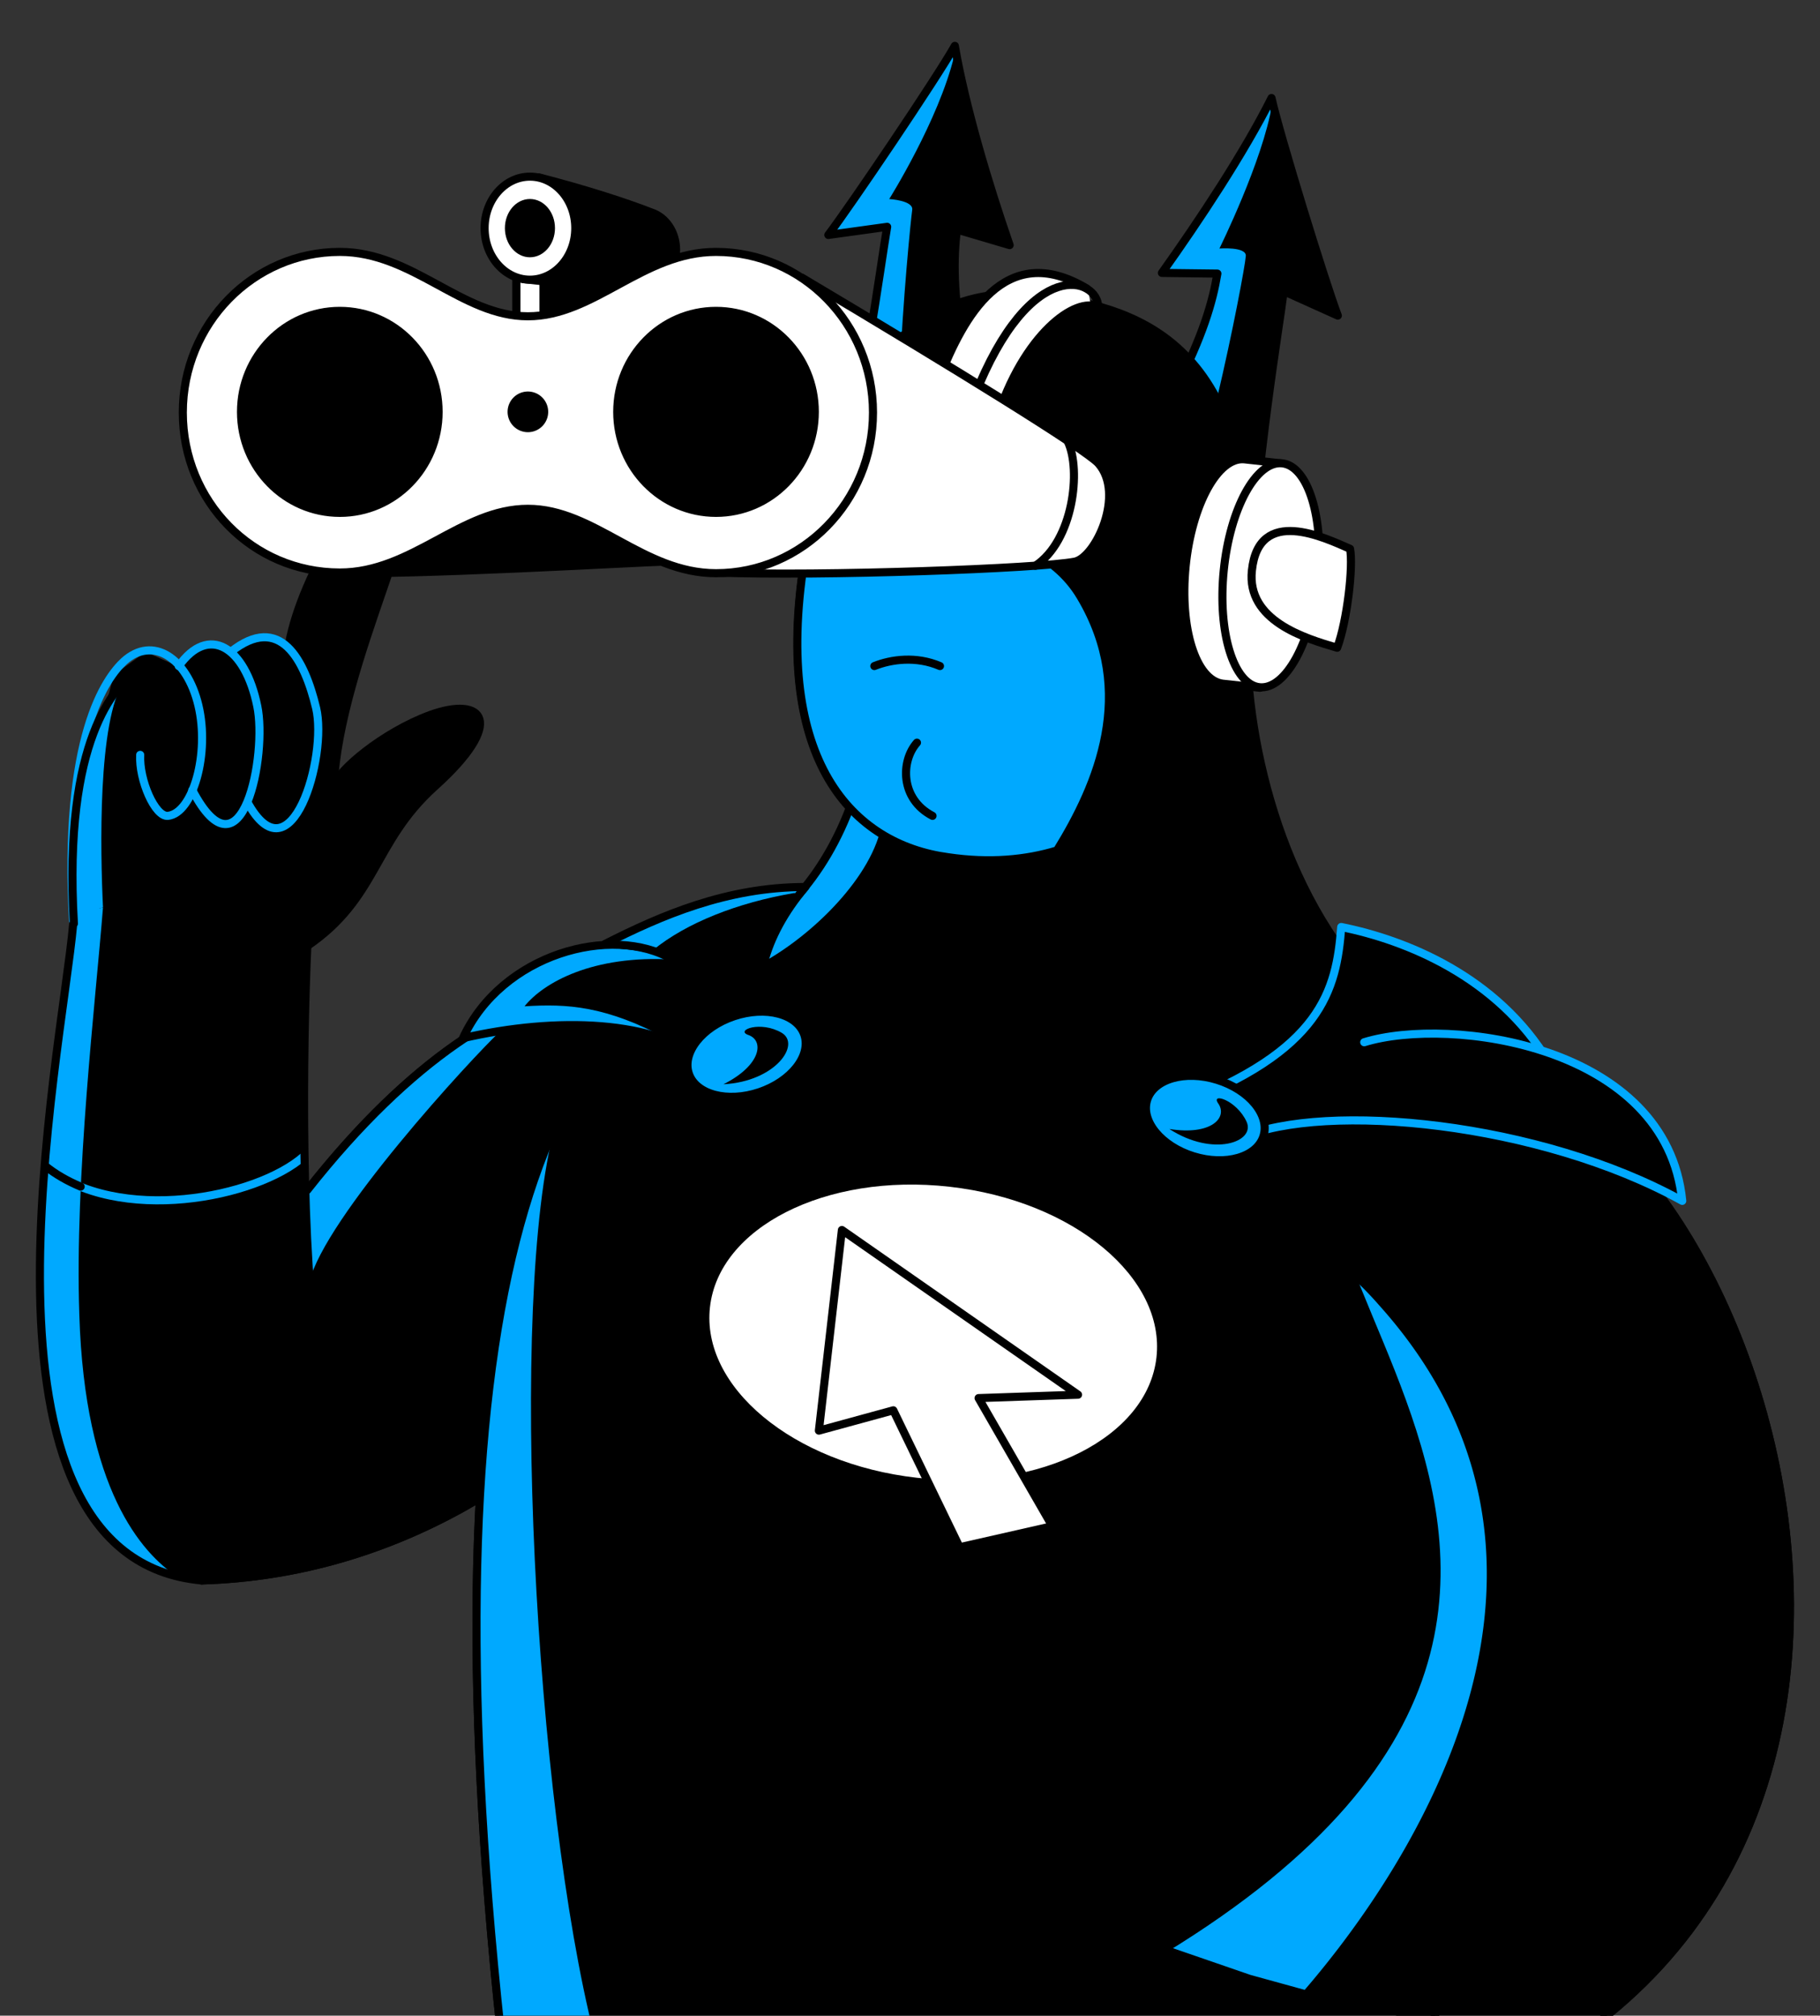 <svg width="270" height="299" viewBox="0 0 270 299" fill="none" xmlns="http://www.w3.org/2000/svg"><rect x="0" y="0" width="270" height="299" fill="#333333" stroke="none"/><g clip-path="url(#a)"><path d="M43.28 179.543c32.222-42.934 59.024-36.197 66.352-26.444 13.652 18.199-21.582 79.635-79.703 81.344" fill="#000"/><path d="M43.28 179.543c32.222-42.934 59.024-36.197 66.352-26.444 13.652 18.199-21.582 79.635-79.703 81.344" stroke="#000" stroke-width="1.2" stroke-miterlimit="10" stroke-linecap="round" stroke-linejoin="round"/><path d="M43.279 179.545c11.443-15.283 22.284-24.333 31.72-29.059.301.805.1 1.71-.703 2.414-4.417 4.122-26.2 27.852-28.408 37.303l-5.721 2.011 3.111-12.669Z" fill="#00A9FF"/><path d="M45.589 176.529c31.218-39.616 56.916-32.98 64.043-23.428 13.652 18.199-21.582 79.635-79.703 81.344" stroke="#000" stroke-width="1.2" stroke-miterlimit="10" stroke-linecap="round" stroke-linejoin="round"/><path d="M74.303 301.51c-11.544-107.185 5.721-152.332 35.334-160.878 38.646-11.161 82.312-10.256 93.354 5.228 11.042 15.485 31.419 89.69 8.934 156.053" fill="#000"/><path d="M74.303 301.51c-11.544-107.185 5.721-152.332 35.334-160.878 38.646-11.161 82.312-10.256 93.354 5.228 11.042 15.485 31.419 89.69 8.934 156.053" stroke="#000" stroke-width="1.2" stroke-miterlimit="10" stroke-linecap="round" stroke-linejoin="round"/><path d="m88.155 301.915-13.852-.403c-7.228-66.865-3.212-109.598 8.03-134.434-7.026 25.841-2.91 100.549 5.822 134.837Z" fill="#00A9FF"/><path d="M74.303 301.51c-11.544-107.185 5.721-152.332 35.334-160.878 38.646-11.161 82.312-10.256 93.354 5.228 11.042 15.485 31.419 89.69 8.934 156.053" stroke="#000" stroke-width="1.2" stroke-miterlimit="10" stroke-linecap="round" stroke-linejoin="round"/><path d="M229.387 305.231c70.468-42.13 22.988-155.851-16.563-145.696-53.904 13.775 54.507 71.893-40.353 129.708" fill="#000"/><path d="M229.387 305.231c70.468-42.13 22.988-155.851-16.563-145.696-53.904 13.775 54.507 71.893-40.353 129.708" stroke="#000" stroke-width="1.2" stroke-miterlimit="10" stroke-linecap="round" stroke-linejoin="round"/><path d="M173.276 288.739c59.627-36.801 37.342-73.702 27.404-99.141a49.685 49.685 0 0 1 3.915 4.022c36.94 41.124-.301 89.086-11.042 101.554l-8.03-2.212-12.247-4.223Z" fill="#00A9FF"/><path d="M229.387 305.231c70.468-42.13 22.988-155.851-16.563-145.696-53.904 13.775 54.507 71.893-40.353 129.708" stroke="#000" stroke-width="1.2" stroke-miterlimit="10" stroke-linecap="round" stroke-linejoin="round"/><path d="M185.019 91.361c-.803 15.686 4.015 39.215 17.968 54.397-39.55 36.098-80.405 23.931-93.354-5.228 8.231-5.731 14.756-13.072 18.37-26.746" fill="#000"/><path d="M130.514 123.54c-2.209 7.943-11.544 16.59-19.274 20.21-1.204-1.91-.602-1.006-1.505-3.117 7.629-5.229 13.752-11.865 17.466-23.629 2.51 1.709 4.015 3.921 3.313 6.536Z" fill="#00A9FF"/><path d="M185.019 91.361c-.803 15.686 4.015 39.215 17.968 54.397-39.55 36.098-80.405 23.931-93.354-5.228 8.231-5.731 14.756-13.072 18.37-26.746" stroke="#000" stroke-width="1.2" stroke-miterlimit="10" stroke-linecap="round" stroke-linejoin="round"/><path d="M185.319 88.748c1.004-20.21 4.517-40.521 5.119-45.549l8.031 3.62c-1.907-5.027-8.633-26.846-9.838-32.276-4.015 8.044-10.74 18.2-16.261 25.942l8.231.1c-.703 4.223-2.108 9.15-6.324 17.395" fill="#000"/><path d="M188.532 14.441c.1.302.1.604.2 1.006-1.405 8.446-7.829 21.417-7.829 21.417s4.015-.302 3.915 1.106c-.101 1.408-1.908 11.16-4.317 21.316h-5.822l-.502-1.508c4.116-8.144 5.521-13.172 6.224-17.294l-8.231-.1c5.521-7.743 12.346-17.899 16.362-25.943Z" fill="#00A9FF"/><path d="M185.319 88.748c1.004-20.21 4.517-40.521 5.119-45.549l8.031 3.62c-1.907-5.027-8.633-26.846-9.838-32.276-4.015 8.044-10.74 18.2-16.261 25.942l8.231.1c-.703 4.223-2.108 9.15-6.324 17.395" stroke="#000" stroke-width="1.2" stroke-miterlimit="10" stroke-linecap="round" stroke-linejoin="round"/><path d="M123.283 78.794c4.818-19.708 7.428-40.019 8.331-45.147l-8.733 1.207c3.212-4.223 16.061-23.227 18.771-28.053 1.506 8.848 5.019 20.612 8.131 29.561l-7.83-2.312c-.501 4.223-.602 9.35 1.004 18.5" fill="#000"/><path d="M141.653 6.8c.1.504-.201.906-.1 1.509-2.309 9.552-9.637 21.216-9.637 21.216s3.614.201 3.413 1.609c-.201 1.407-1.405 13.272-1.907 25.237l-5.22-2.01c1.706-9.955 2.811-17.898 3.313-20.714l-8.734 1.207c3.313-4.223 16.162-23.227 18.872-28.053Z" fill="#00A9FF"/><path d="M123.283 78.794c4.818-19.708 7.428-40.019 8.331-45.147l-8.733 1.207c3.212-4.223 16.061-23.227 18.771-28.053 1.506 8.848 5.019 20.612 8.131 29.561l-7.83-2.312c-.501 4.223-.602 9.35 1.004 18.5" stroke="#000" stroke-width="1.2" stroke-miterlimit="10" stroke-linecap="round" stroke-linejoin="round"/><path d="M175.582 52.653c-11.343-4.827-24.894-5.832-36.137.502-4.216 2.414-8.031 3.319-11.243 3.52 7.428-11.463 17.567-13.977 27.003-12.569 6.725.905 14.455 2.614 20.377 8.547Z" fill="#fff"/><path d="M171.77 116.299c-5.722 7.039-16.161 12.77-31.118 10.759-14.957-2.011-27.103-15.686-20.478-48.565 6.023-30.366 21.381-36.6 35.134-34.59 13.752 2.012 32.423 7.04 29.813 47.36" fill="#000"/><path d="M171.77 116.299c-5.722 7.039-16.161 12.77-31.118 10.759-14.957-2.011-27.103-15.686-20.478-48.565 6.023-30.366 21.381-36.6 35.134-34.59 13.752 2.012 32.423 7.04 29.813 47.36" stroke="#000" stroke-width="1.2" stroke-miterlimit="10" stroke-linecap="round" stroke-linejoin="round"/><path d="M119.269 83.42c10.339-5.732 33.226-8.145 41.056 5.128 8.432 14.177 2.509 27.852-3.514 37.605-4.617 1.408-10.038 1.911-16.161 1.006-14.254-1.911-25.898-14.379-21.381-43.74Z" fill="#00A9FF" stroke="#000" stroke-width="1.2" stroke-miterlimit="10" stroke-linecap="round" stroke-linejoin="round"/><path d="M139.446 98.803c-3.513-1.508-7.227-1.005-9.737 0m6.323 11.363c-2.409 2.715-2.509 8.346 2.309 10.859" stroke="#000" stroke-width="1.2" stroke-miterlimit="10" stroke-linecap="round" stroke-linejoin="round"/><path d="M175.89 84.024c.903-9.15 4.818-16.289 8.733-15.887l5.521.604-.603 6.435c.603 2.916.803 6.535.502 10.356-.401 3.821-1.305 7.34-2.509 10.055l-.603 6.435-5.52-.603c-4.016-.503-6.425-8.245-5.521-17.395Z" fill="#fff" stroke="#000" stroke-width="1.2" stroke-miterlimit="10" stroke-linecap="round" stroke-linejoin="round"/><path d="M186.87 101.942c-3.861-.388-6.246-8.138-5.327-17.31.919-9.173 4.795-16.294 8.656-15.905 3.861.388 6.246 8.138 5.327 17.31-.919 9.173-4.795 16.293-8.656 15.905Z" fill="#fff" stroke="#000" stroke-width="1.2" stroke-miterlimit="10" stroke-linecap="round" stroke-linejoin="round"/><path d="M185.723 84.624c-.803 7.44 7.83 10.055 12.648 11.463 1.506-4.022 2.409-12.167 1.908-14.68-3.715-1.61-13.552-6.436-14.556 3.217Zm-49.768 135.183c-18.62-2.097-32.601-13.727-31.226-25.978 1.375-12.25 17.584-20.482 36.204-18.385 18.621 2.097 32.601 13.727 31.226 25.978-1.374 12.25-17.584 20.481-36.204 18.385Z" fill="#fff" stroke="#000" stroke-width="1.2" stroke-miterlimit="10" stroke-linecap="round" stroke-linejoin="round"/><path d="m156.115 226.397-10.941-19.004 14.756-.503-35.033-24.433-3.413 29.763 11.042-3.017 9.837 20.311 13.752-3.117Z" fill="#fff" stroke="#000" stroke-width="1.2" stroke-miterlimit="10" stroke-linecap="round" stroke-linejoin="round"/><path d="m146.57 64.01 3.212-7.541 4.618-6.636 4.919-4.525h2.509l-.401-2.313-5.521-1.81-6.124 2.514-9.235 9.553-2.007 4.926 8.03 5.832Z" fill="#fff"/><path d="M139.446 55.867c3.413-8.546 9.536-20.411 21.783-13.071l-21.783 13.071Z" fill="#fff"/><path d="M139.446 55.867c3.413-8.546 9.536-20.411 21.783-13.071" stroke="#000" stroke-width="1.2" stroke-miterlimit="10" stroke-linecap="round" stroke-linejoin="round"/><path d="M162.934 45.612c0-4.424-10.039-7.943-18.37 13.172" stroke="#000" stroke-width="1.2" stroke-miterlimit="10" stroke-linecap="round" stroke-linejoin="round"/><path d="M162.934 45.611c-3.313-1.71-11.143 3.922-15.158 16.792" stroke="#000" stroke-width="1.2" stroke-miterlimit="10" stroke-linecap="round" stroke-linejoin="round"/><path d="m49.51 116.702 4.317 10.558-8.13 13.172s-14.656 4.323-14.857 4.525c-.2.1-19.876-7.843-19.876-7.843l1.506-20.211 4.417-16.791 4.718-3.419 4.918 2.212 6.023-3.218 16.362 5.732.603 15.283Z" fill="#000"/><path d="M49.508 116.701c.803-18.602 15.258-44.04 10.139-45.95-5.12-1.911-14.957 14.579-16.764 24.734" fill="#000"/><path d="M49.508 116.701c.803-18.602 15.258-44.04 10.139-45.95-5.12-1.911-14.957 14.579-16.764 24.734" stroke="#000" stroke-width="1.2" stroke-miterlimit="10" stroke-linecap="round" stroke-linejoin="round"/><path d="M45.594 140.328c10.44-7.139 9.736-15.384 18.871-23.629 10.741-9.653 7.228-13.474-.602-10.659-7.127 2.615-13.853 8.346-14.355 10.558" fill="#000"/><path d="M45.594 140.328c10.44-7.139 9.736-15.384 18.871-23.629 10.741-9.653 7.228-13.474-.602-10.659-7.127 2.615-13.853 8.346-14.355 10.558" stroke="#000" stroke-width="1.2" stroke-miterlimit="10" stroke-linecap="round" stroke-linejoin="round"/><path d="M34.25 96.692c7.327-5.831 10.94 1.207 12.647 8.346 1.707 7.139-3.714 25.942-10.239 13.876" fill="#000"/><path d="M34.25 96.692c7.327-5.831 10.94 1.207 12.647 8.346 1.707 7.139-3.714 25.942-10.239 13.876" stroke="#00A9FF" stroke-width="1.2" stroke-miterlimit="10" stroke-linecap="round" stroke-linejoin="round"/><path d="M26.52 98.804c4.416-6.234 9.837-2.916 11.644 5.932 1.505 7.139-2.209 26.646-9.637 12.468" fill="#000"/><path d="M26.52 98.804c4.416-6.234 9.837-2.916 11.644 5.932 1.505 7.139-2.209 26.646-9.637 12.468" stroke="#00A9FF" stroke-width="1.2" stroke-miterlimit="10" stroke-linecap="round" stroke-linejoin="round"/><path d="M20.8 111.975c-.201 3.72 2.208 9.25 4.115 9.049 3.714-.402 6.224-9.25 4.517-16.389-1.706-7.14-6.826-10.357-11.042-6.536-2.61 2.413-9.134 11.06-7.528 38.812" stroke="#00A9FF" stroke-width="1.2" stroke-miterlimit="10" stroke-linecap="round" stroke-linejoin="round"/><path d="M18.392 101.016c-3.915 5.932-3.514 25.237-3.112 33.583l-4.317 2.413c-1.706-27.751 4.819-33.483 7.429-35.996Z" fill="#00A9FF"/><path d="M29.933 234.444c-36.84-3.318-20.78-78.127-19.073-97.432 5.32-5.832 28.408-3.921 34.632 3.419-.703 15.484-1.004 45.347 1.706 62.24" fill="#000"/><path d="M45.093 171.5c-7.027 6.234-27.505 10.256-38.446 1.508" stroke="#00A9FF" stroke-width="1.2" stroke-miterlimit="10" stroke-linecap="round" stroke-linejoin="round"/><path d="M26.222 233.842c-32.022-7.944-16.965-79.736-15.258-98.438 1.004-1.005 2.51-.201 4.316-.804-1.104 13.976-4.216 39.918-3.513 60.43.803 25.941 9.235 35.292 14.455 38.812Z" fill="#00A9FF"/><path d="M45.592 140.332c-.702 15.485-1.003 45.348 1.707 62.24m-17.364 31.872c-36.84-3.318-20.78-78.127-19.073-97.432m9.036-37.409c-2.61 2.414-10.54 9.653-8.934 37.405" stroke="#000" stroke-width="1.2" stroke-miterlimit="10" stroke-linecap="round" stroke-linejoin="round"/><path d="M11.966 176.023c-1.907-.804-3.714-1.81-5.32-3.117" stroke="#000" stroke-width="1.2" stroke-miterlimit="10" stroke-linecap="round" stroke-linejoin="round"/><path d="M113.751 151.688c-2.309-4.726-.602-12.669 5.722-20.11-11.645 0-21.382 4.223-29.713 8.446" fill="#000"/><path d="M99.793 142.34c-9.034-5.33-25.396-.805-31.118 11.663 13.953-3.217 28.71-2.715 36.137 3.62" fill="#000"/><path d="M119.57 131.578c-.502.503-.903 1.106-1.305 1.609-.401.1 0-.804-.502-.704-8.331 1.408-15.96 4.424-20.879 8.446l-.803-.201-6.324-.704c8.432-4.122 18.069-8.446 29.813-8.446Z" fill="#00A9FF"/><path d="M77.81 149.278c6.324-.402 12.046-.1 21.38 4.927l5.02 1.609-1.405.402c-7.93-5.027-21.382-5.128-34.13-2.212 4.317-9.452 15.86-16.792 31.118-11.664-11.845-.704-19.173 3.419-21.983 6.938Z" fill="#00A9FF"/><path d="M113.751 151.688c-2.309-4.726-.602-12.669 5.722-20.11-11.645 0-21.382 4.223-29.713 8.446" stroke="#000" stroke-width="1.2" stroke-miterlimit="10" stroke-linecap="round" stroke-linejoin="round"/><path d="M99.793 142.34c-9.034-5.33-25.396-.805-31.118 11.663 13.953-3.217 28.71-2.715 36.137 3.62" stroke="#000" stroke-width="1.2" stroke-miterlimit="10" stroke-linecap="round" stroke-linejoin="round"/><path d="M102.191 159.261c-1.039-3.106 1.953-6.912 6.684-8.501 4.731-1.588 9.409-.357 10.449 2.75 1.039 3.106-1.953 6.912-6.684 8.501-4.731 1.588-9.409.357-10.449-2.75Z" fill="#00A9FF" stroke="#000" stroke-width="1.2" stroke-miterlimit="10" stroke-linecap="round" stroke-linejoin="round"/><path d="M107.323 160.839c7.73-.402 11.544-5.932 8.633-7.642-3.112-1.81-6.826-.402-5.019.302 2.509.804 2.008 4.525-3.614 7.34Zm67.359 3.117c21.381-8.044 23.589-17.093 24.292-26.444 9.536 1.91 23.188 7.34 30.817 20.11" fill="#000"/><path d="M174.682 163.956c21.381-8.044 23.589-17.093 24.292-26.444 9.536 1.91 23.188 7.34 30.817 20.11" stroke="#00A9FF" stroke-width="1.2" stroke-miterlimit="10" stroke-linecap="round" stroke-linejoin="round"/><path d="M202.385 154.606c12.749-3.921 44.871.402 47.179 23.529-21.08-11.664-52.9-14.781-65.448-9.351" fill="#000"/><path d="M202.385 154.606c12.749-3.921 44.871.402 47.179 23.529-21.08-11.664-52.9-14.781-65.448-9.351" stroke="#00A9FF" stroke-width="1.2" stroke-miterlimit="10" stroke-linecap="round" stroke-linejoin="round"/><path d="M177.06 171.52c-4.766-1.476-7.848-5.209-6.883-8.339.966-3.131 5.613-4.472 10.38-2.997 4.767 1.475 7.849 5.209 6.883 8.339-.965 3.131-5.613 4.472-10.38 2.997Z" fill="#00A9FF" stroke="#000" stroke-width="1.2" stroke-miterlimit="10" stroke-linecap="round" stroke-linejoin="round"/><path d="M173.477 167.474c6.525 4.223 12.849 1.911 11.443-1.106-1.505-3.217-5.32-4.323-4.216-2.715 1.506 2.112-1.003 4.827-7.227 3.821ZM45.491 77.886l7.529 7.038 18.169-.301 24.493-.805 5.219-2.413-17.968-13.272-23.489.905-13.953 8.848Z" fill="#000"/><path d="M76.611 39.68H91.97v14.88H76.61V39.68Z" fill="#000" stroke="#000" stroke-width="1.2" stroke-miterlimit="10" stroke-linecap="round" stroke-linejoin="round"/><path d="M76.61 39.68h4.015v14.88H76.61V39.68Z" fill="#fff" stroke="#000" stroke-width="1.2" stroke-miterlimit="10" stroke-linecap="round" stroke-linejoin="round"/><path d="M77.613 41.387c4.015.503 13.15 1.408 17.667 1.408 2.81 0 5.019-2.614 5.019-5.732 0-2.614-1.506-4.826-3.614-5.53-4.115-1.609-10.138-3.519-16.764-5.228" fill="#000"/><path d="M77.613 41.387c4.015.503 13.15 1.408 17.667 1.408 2.81 0 5.019-2.614 5.019-5.732 0-2.614-1.506-4.826-3.614-5.53-4.115-1.609-10.138-3.519-16.764-5.228" stroke="#000" stroke-width="1.2" stroke-miterlimit="10" stroke-linecap="round" stroke-linejoin="round"/><path d="M78.617 41.487c-3.714 0-6.725-3.422-6.725-7.642 0-4.22 3.01-7.642 6.725-7.642s6.726 3.421 6.726 7.642c0 4.22-3.011 7.642-6.726 7.642Z" fill="#fff" stroke="#000" stroke-width="1.2" stroke-miterlimit="10" stroke-linecap="round" stroke-linejoin="round"/><path d="M78.617 38.165c-2.051 0-3.714-1.936-3.714-4.324s1.663-4.323 3.714-4.323 3.714 1.935 3.714 4.323c0 2.388-1.663 4.324-3.714 4.324Z" fill="#000"/><path d="M118.97 41.188c22.988 13.674 42.16 25.539 43.967 27.55 4.015 4.525-.401 13.976-3.513 14.58-5.12 1.005-37.543 2.212-53.202 1.608" fill="#fff"/><path d="M118.97 41.188c22.988 13.674 42.16 25.539 43.967 27.55 4.015 4.525-.401 13.976-3.513 14.58-5.12 1.005-37.543 2.212-53.202 1.608m-55.811-.001c9.035.503 44.268-1.508 47.882-1.609" stroke="#000" stroke-width="1.2" stroke-miterlimit="10" stroke-linecap="round" stroke-linejoin="round"/><path d="M158.42 65.522c2.008 4.222.803 14.68-4.818 18.4" stroke="#000" stroke-width="1.2" stroke-miterlimit="10" stroke-linecap="round" stroke-linejoin="round"/><path d="M78.315 75.475c9.838 0 17.065 9.553 27.906 9.553 12.849 0 23.289-10.659 23.289-23.83 0-13.173-10.44-23.83-23.289-23.83-10.84 0-18.068 9.551-27.906 9.551-9.837 0-17.064-9.552-27.905-9.552-12.85 0-23.289 10.658-23.289 23.83 0 13.172 10.34 23.73 23.289 23.73 10.74 0 17.968-9.452 27.905-9.452Z" fill="#fff" stroke="#000" stroke-width="1.2" stroke-miterlimit="10" stroke-linecap="round" stroke-linejoin="round"/><path d="M50.41 76.079c-8.094 0-14.656-6.708-14.656-14.982s6.562-14.982 14.656-14.982c8.094 0 14.655 6.708 14.655 14.982S58.504 76.08 50.41 76.08Zm55.812 0c-8.094 0-14.655-6.708-14.655-14.982s6.561-14.982 14.655-14.982 14.656 6.708 14.656 14.982-6.562 14.982-14.656 14.982Z" fill="#000" stroke="#000" stroke-width="1.2" stroke-miterlimit="10" stroke-linecap="round" stroke-linejoin="round"/><path d="M78.314 64.111a3.014 3.014 0 0 1-3.012-3.016 3.014 3.014 0 0 1 3.012-3.017 3.014 3.014 0 0 1 3.011 3.017 3.014 3.014 0 0 1-3.011 3.016Z" fill="#000"/></g><defs><clipPath id="a"><path fill="#fff" d="M0 0h270v299H0z"/></clipPath></defs></svg>